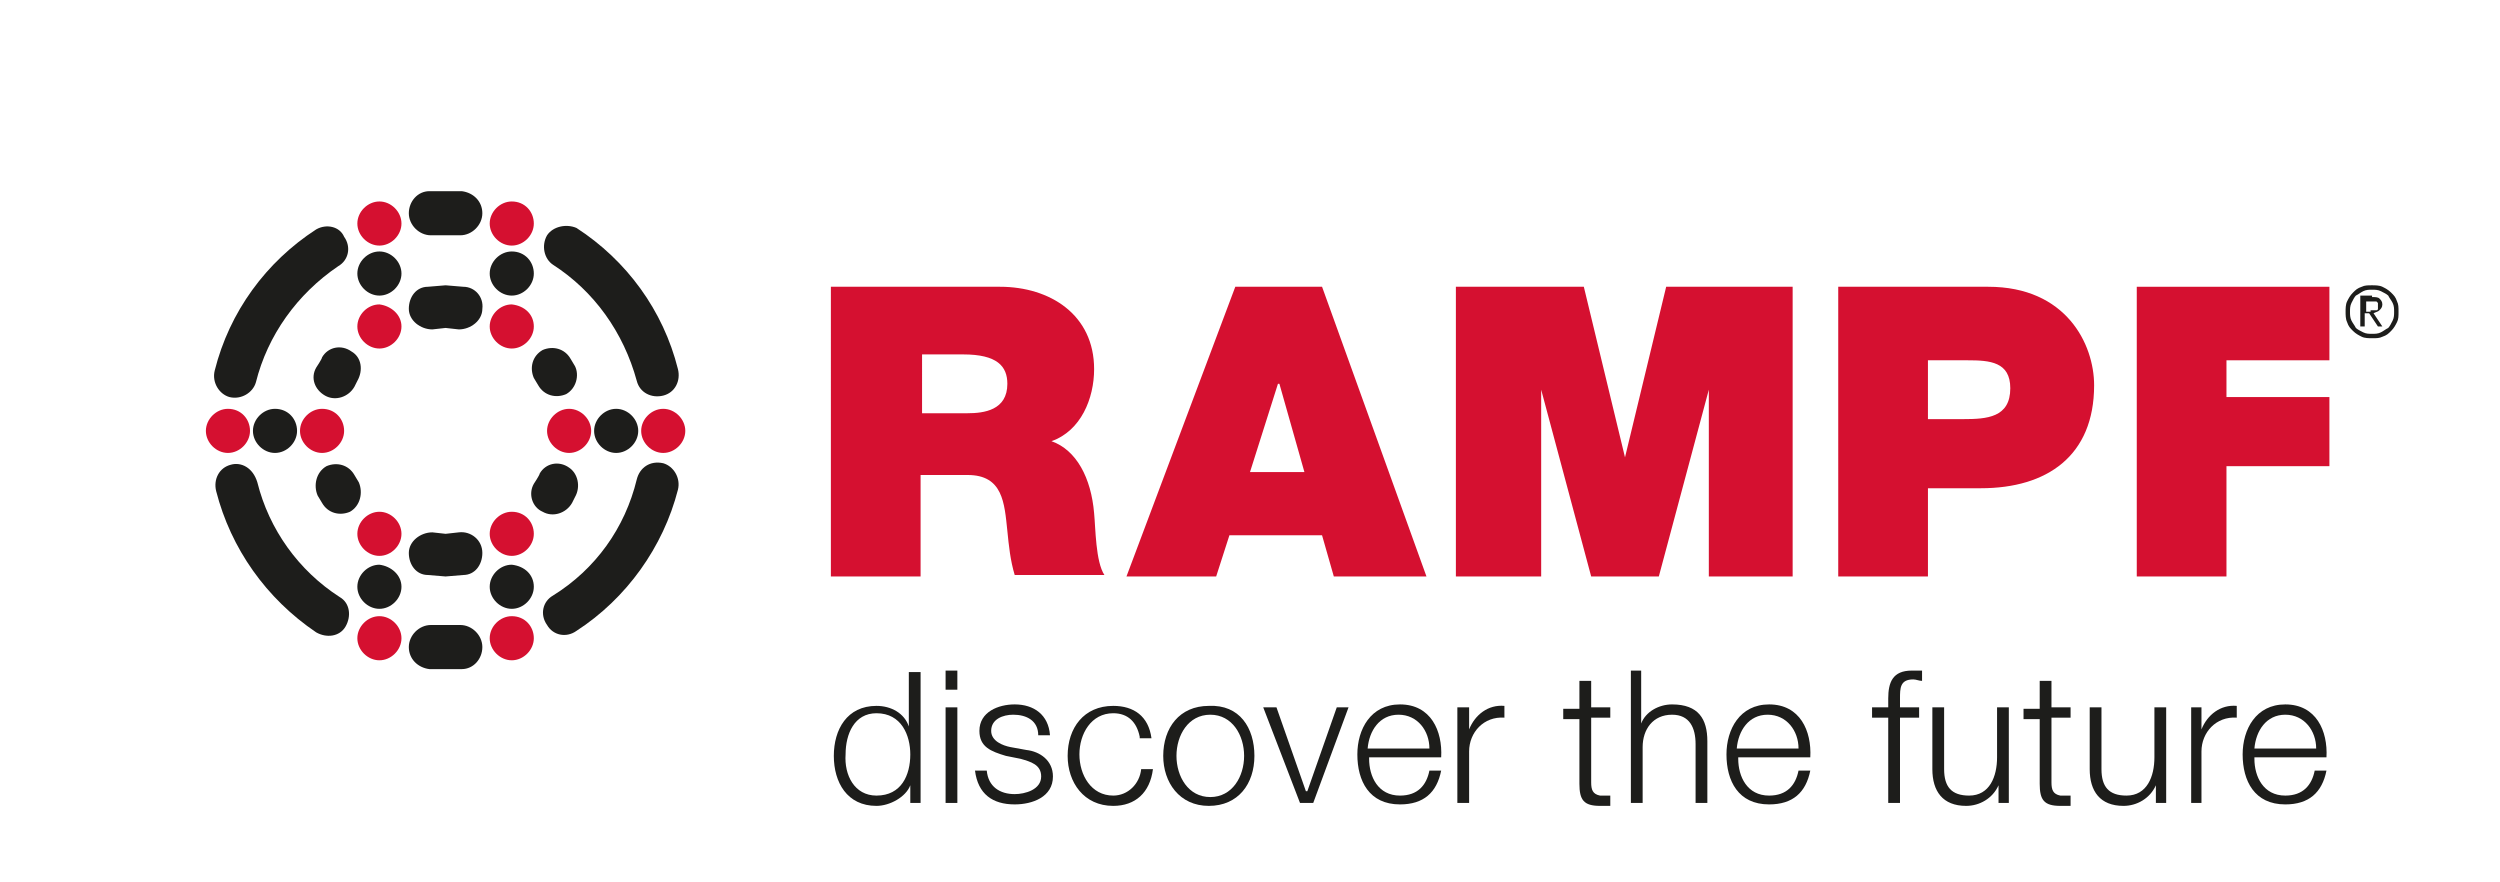 <?xml version="1.0" encoding="utf-8"?>
<!-- Generator: Adobe Illustrator 17.1.0, SVG Export Plug-In . SVG Version: 6.00 Build 0)  -->
<!DOCTYPE svg PUBLIC "-//W3C//DTD SVG 1.1//EN" "http://www.w3.org/Graphics/SVG/1.1/DTD/svg11.dtd">
<svg version="1.1" id="Ebene_1" xmlns="http://www.w3.org/2000/svg" xmlns:xlink="http://www.w3.org/1999/xlink" x="0px" y="0px"
	 viewBox="0 0 170 60" enable-background="new 0 0 170 60" xml:space="preserve">
<path fill="#D51030" d="M56.5,19.5h11.5c3.4,0,6.4,1.9,6.4,5.6c0,2-0.9,4.2-2.9,4.9c1.7,0.6,2.7,2.5,2.9,4.9c0.1,1,0.1,3.3,0.7,4.2
	h-6.1c-0.3-1-0.4-2-0.5-3c-0.2-1.9-0.3-3.8-2.7-3.8h-3.2v6.9h-6.1V19.5 M62.6,28.1h3.2c1.1,0,2.7-0.2,2.7-2c0-1.2-0.7-2-3-2h-2.8
	V28.1z"/>
<path fill="#D51030" d="M84,19.5h5.9L97,39.2h-6.3l-0.8-2.8h-6.3l-0.9,2.8h-6.1L84,19.5z M88.7,32.1L87,26.1h-0.1L85,32.1H88.7z"/>
<polygon fill="#D51030" points="99,19.5 107.7,19.5 110.5,31.1 110.5,31.1 113.3,19.5 121.9,19.5 121.9,39.2 116.2,39.2 116.2,26.5 
	116.2,26.5 112.8,39.2 108.2,39.2 104.8,26.5 104.8,26.5 104.8,39.2 99,39.2 "/>
<path fill="#D51030" d="M125.1,19.5h10.1c5.3,0,7.2,3.9,7.2,6.7c0,4.8-3.2,7-7.7,7h-3.6v6h-6.1V19.5 M131.2,28.5h2.3
	c1.6,0,3.2-0.1,3.2-2.1c0-1.8-1.4-1.9-2.9-1.9h-2.7V28.5z"/>
<polygon fill="#D51030" points="145.3,19.5 158.4,19.5 158.4,24.5 151.4,24.5 151.4,27 158.4,27 158.4,31.7 151.4,31.7 151.4,39.2 
	145.3,39.2 "/>
<path fill="#D51030" d="M17,29.3c0,0.8-0.7,1.5-1.5,1.5c-0.8,0-1.5-0.7-1.5-1.5c0-0.8,0.7-1.5,1.5-1.5C16.4,27.8,17,28.5,17,29.3"/>
<path fill="#D51030" d="M46.6,29.3c0,0.8-0.7,1.5-1.5,1.5c-0.8,0-1.5-0.7-1.5-1.5c0-0.8,0.7-1.5,1.5-1.5
	C45.9,27.8,46.6,28.5,46.6,29.3"/>
<path fill="#D51030" d="M36.3,15.2c0,0.8-0.7,1.5-1.5,1.5c-0.8,0-1.5-0.7-1.5-1.5c0-0.8,0.7-1.5,1.5-1.5
	C35.7,13.7,36.3,14.4,36.3,15.2"/>
<path fill="#D51030" d="M27.3,15.2c0,0.8-0.7,1.5-1.5,1.5c-0.8,0-1.5-0.7-1.5-1.5c0-0.8,0.7-1.5,1.5-1.5
	C26.6,13.7,27.3,14.4,27.3,15.2"/>
<path fill="#D51030" d="M36.3,43.4c0,0.8-0.7,1.5-1.5,1.5c-0.8,0-1.5-0.7-1.5-1.5c0-0.8,0.7-1.5,1.5-1.5
	C35.7,41.9,36.3,42.6,36.3,43.4"/>
<path fill="#D51030" d="M27.3,43.4c0,0.8-0.7,1.5-1.5,1.5c-0.8,0-1.5-0.7-1.5-1.5c0-0.8,0.7-1.5,1.5-1.5
	C26.6,41.9,27.3,42.6,27.3,43.4"/>
<path fill="#D51030" d="M40.2,29.3c0,0.8-0.7,1.5-1.5,1.5c-0.8,0-1.5-0.7-1.5-1.5c0-0.8,0.7-1.5,1.5-1.5
	C39.5,27.8,40.2,28.5,40.2,29.3"/>
<path fill="#D51030" d="M23.4,29.3c0,0.8-0.7,1.5-1.5,1.5c-0.8,0-1.5-0.7-1.5-1.5c0-0.8,0.7-1.5,1.5-1.5
	C22.8,27.8,23.4,28.5,23.4,29.3"/>
<path fill="#D51030" d="M27.3,22.2c0,0.8-0.7,1.5-1.5,1.5c-0.8,0-1.5-0.7-1.5-1.5c0-0.8,0.7-1.5,1.5-1.5
	C26.6,20.8,27.3,21.4,27.3,22.2"/>
<path fill="#D51030" d="M36.3,22.2c0,0.8-0.7,1.5-1.5,1.5c-0.8,0-1.5-0.7-1.5-1.5c0-0.8,0.7-1.5,1.5-1.5
	C35.7,20.8,36.3,21.4,36.3,22.2"/>
<path fill="#D51030" d="M27.3,36.3c0,0.8-0.7,1.5-1.5,1.5c-0.8,0-1.5-0.7-1.5-1.5c0-0.8,0.7-1.5,1.5-1.5
	C26.6,34.8,27.3,35.5,27.3,36.3"/>
<path fill="#D51030" d="M36.3,36.3c0,0.8-0.7,1.5-1.5,1.5c-0.8,0-1.5-0.7-1.5-1.5c0-0.8,0.7-1.5,1.5-1.5
	C35.7,34.8,36.3,35.5,36.3,36.3"/>
<path fill="#1D1D1B" d="M159.6,20.5c0.1-0.2,0.2-0.4,0.4-0.6c0.2-0.2,0.3-0.3,0.6-0.4c0.2-0.1,0.4-0.1,0.7-0.1c0.2,0,0.5,0,0.7,0.1
	c0.2,0.1,0.4,0.2,0.6,0.4c0.2,0.2,0.3,0.3,0.4,0.6c0.1,0.2,0.1,0.4,0.1,0.7c0,0.3,0,0.5-0.1,0.7c-0.1,0.2-0.2,0.4-0.4,0.6
	c-0.2,0.2-0.3,0.3-0.6,0.4c-0.2,0.1-0.4,0.1-0.7,0.1c-0.2,0-0.5,0-0.7-0.1c-0.2-0.1-0.4-0.2-0.6-0.4c-0.2-0.2-0.3-0.3-0.4-0.6
	c-0.1-0.2-0.1-0.5-0.1-0.7C159.5,21,159.5,20.7,159.6,20.5 M159.9,21.8c0.1,0.2,0.2,0.3,0.3,0.5c0.1,0.1,0.3,0.2,0.5,0.3
	c0.2,0.1,0.4,0.1,0.6,0.1c0.2,0,0.4,0,0.6-0.1c0.2-0.1,0.3-0.2,0.5-0.3c0.1-0.1,0.2-0.3,0.3-0.5c0.1-0.2,0.1-0.4,0.1-0.6
	c0-0.2,0-0.4-0.1-0.6c-0.1-0.2-0.2-0.3-0.3-0.5c-0.1-0.1-0.3-0.2-0.5-0.3c-0.2-0.1-0.4-0.1-0.6-0.1c-0.2,0-0.4,0-0.6,0.1
	c-0.2,0.1-0.3,0.2-0.5,0.3c-0.1,0.1-0.2,0.3-0.3,0.5c-0.1,0.2-0.1,0.4-0.1,0.6C159.8,21.4,159.8,21.6,159.9,21.8 M161.3,20.2
	c0.2,0,0.4,0,0.5,0.1c0.1,0.1,0.2,0.2,0.2,0.4c0,0.2-0.1,0.3-0.2,0.4c-0.1,0.1-0.2,0.1-0.4,0.2l0.6,0.9h-0.3l-0.6-0.9h-0.3v0.9h-0.3
	v-2.1H161.3z M161.2,21.1c0.1,0,0.1,0,0.2,0c0.1,0,0.1,0,0.2,0c0.1,0,0.1-0.1,0.1-0.1c0,0,0-0.1,0-0.2c0-0.1,0-0.1,0-0.2
	c0,0-0.1-0.1-0.1-0.1c0,0-0.1,0-0.1,0c-0.1,0-0.1,0-0.2,0h-0.4v0.7H161.2z"/>
<path fill="#1D1D1B" d="M62.6,54.6h-0.7v-1.2h0c-0.3,0.8-1.4,1.4-2.3,1.4c-2,0-2.9-1.6-2.9-3.4c0-1.8,0.9-3.4,2.9-3.4
	c1,0,1.9,0.5,2.2,1.4h0v-3.7h0.8V54.6 M59.6,54.1c1.7,0,2.3-1.4,2.3-2.8c0-1.3-0.6-2.8-2.3-2.8c-1.5,0-2.1,1.4-2.1,2.8
	C57.4,52.7,58.1,54.1,59.6,54.1"/>
<path fill="#1D1D1B" d="M64.3,45.6h0.8v1.3h-0.8V45.6z M64.3,48.1h0.8v6.5h-0.8V48.1z"/>
<path fill="#1D1D1B" d="M70.6,50c0-1-0.8-1.4-1.7-1.4c-0.7,0-1.5,0.3-1.5,1.1c0,0.7,0.8,1,1.3,1.1l1.1,0.2c0.9,0.1,1.8,0.7,1.8,1.8
	c0,1.4-1.4,1.9-2.6,1.9c-1.5,0-2.5-0.7-2.7-2.3h0.8c0.1,1.1,0.9,1.6,1.9,1.6c0.7,0,1.8-0.3,1.8-1.2c0-0.8-0.7-1-1.4-1.2l-1-0.2
	c-1-0.3-1.8-0.6-1.8-1.7c0-1.3,1.3-1.8,2.4-1.8c1.3,0,2.3,0.7,2.4,2.1H70.6"/>
<path fill="#1D1D1B" d="M77.5,50.1c-0.2-1-0.8-1.6-1.8-1.6c-1.5,0-2.3,1.4-2.3,2.8c0,1.4,0.8,2.8,2.3,2.8c1,0,1.8-0.8,1.9-1.8h0.8
	c-0.2,1.6-1.2,2.5-2.7,2.5c-2,0-3.1-1.6-3.1-3.4c0-1.9,1.1-3.4,3.1-3.4c1.4,0,2.4,0.7,2.6,2.2H77.5"/>
<path fill="#1D1D1B" d="M85.3,51.4c0,1.9-1.1,3.4-3.1,3.4c-2,0-3.1-1.6-3.1-3.4c0-1.9,1.1-3.4,3.1-3.4
	C84.3,47.9,85.3,49.5,85.3,51.4 M80,51.4c0,1.4,0.8,2.8,2.3,2.8c1.5,0,2.3-1.4,2.3-2.8c0-1.4-0.8-2.8-2.3-2.8
	C80.8,48.6,80,50,80,51.4"/>
<polygon fill="#1D1D1B" points="85.9,48.1 86.8,48.1 88.8,53.8 88.9,53.8 90.9,48.1 91.7,48.1 89.3,54.6 88.4,54.6 "/>
<path fill="#1D1D1B" d="M93.1,51.6c0,1.2,0.6,2.5,2.1,2.5c1.2,0,1.8-0.7,2-1.7H98c-0.3,1.5-1.2,2.3-2.8,2.3c-2.1,0-2.9-1.6-2.9-3.4
	c0-1.7,0.9-3.4,2.9-3.4c2.1,0,2.9,1.8,2.8,3.6H93.1 M97.2,50.9c0-1.2-0.8-2.3-2.1-2.3c-1.3,0-2,1.1-2.1,2.3H97.2z"/>
<path fill="#1D1D1B" d="M99.2,48.1h0.7v1.5h0c0.4-1,1.3-1.7,2.4-1.6v0.8c-1.4-0.1-2.4,1-2.4,2.3v3.5h-0.8V48.1"/>
<path fill="#1D1D1B" d="M108.2,48.1h1.3v0.7h-1.3v4.4c0,0.5,0.1,0.8,0.6,0.9c0.2,0,0.5,0,0.7,0v0.7c-0.2,0-0.5,0-0.7,0
	c-1.1,0-1.4-0.4-1.4-1.5v-4.4h-1.1v-0.7h1.1v-1.9h0.8V48.1"/>
<path fill="#1D1D1B" d="M110.8,45.6h0.8v3.6h0c0.3-0.8,1.2-1.3,2.1-1.3c1.8,0,2.4,1,2.4,2.5v4.2h-0.8v-4c0-1.1-0.4-2-1.6-2
	c-1.3,0-2,1-2,2.2v3.8h-0.8V45.6"/>
<path fill="#1D1D1B" d="M118.2,51.6c0,1.2,0.6,2.5,2.1,2.5c1.2,0,1.8-0.7,2-1.7h0.8c-0.3,1.5-1.2,2.3-2.8,2.3
	c-2.1,0-2.9-1.6-2.9-3.4c0-1.7,0.9-3.4,2.9-3.4c2.1,0,2.9,1.8,2.8,3.6H118.2 M122.3,50.9c0-1.2-0.8-2.3-2.1-2.3
	c-1.3,0-2,1.1-2.1,2.3H122.3z"/>
<path fill="#1D1D1B" d="M130.5,48.8h-1.3v5.8h-0.8v-5.8h-1.1v-0.7h1.1v-0.6c0-1.1,0.3-1.9,1.6-1.9c0.2,0,0.4,0,0.7,0v0.7
	c-0.2,0-0.4-0.1-0.6-0.1c-0.9,0-0.9,0.6-0.9,1.3v0.6h1.3V48.8"/>
<path fill="#1D1D1B" d="M136.6,54.6h-0.7v-1.2h0c-0.4,0.9-1.3,1.4-2.2,1.4c-1.6,0-2.3-1-2.3-2.5v-4.2h0.8v4.2c0,1.2,0.5,1.8,1.7,1.8
	c1.4,0,1.9-1.3,1.9-2.6v-3.4h0.8V54.6"/>
<path fill="#1D1D1B" d="M139.5,48.1h1.3v0.7h-1.3v4.4c0,0.5,0.1,0.8,0.6,0.9c0.2,0,0.5,0,0.7,0v0.7c-0.2,0-0.5,0-0.7,0
	c-1.1,0-1.4-0.4-1.4-1.5v-4.4h-1.1v-0.7h1.1v-1.9h0.8V48.1"/>
<path fill="#1D1D1B" d="M147.3,54.6h-0.7v-1.2h0c-0.4,0.9-1.3,1.4-2.2,1.4c-1.6,0-2.3-1-2.3-2.5v-4.2h0.8v4.2c0,1.2,0.5,1.8,1.7,1.8
	c1.4,0,1.9-1.3,1.9-2.6v-3.4h0.8V54.6"/>
<path fill="#1D1D1B" d="M149,48.1h0.7v1.5h0c0.4-1,1.3-1.7,2.4-1.6v0.8c-1.4-0.1-2.4,1-2.4,2.3v3.5H149V48.1"/>
<path fill="#1D1D1B" d="M153.3,51.6c0,1.2,0.6,2.5,2.1,2.5c1.2,0,1.8-0.7,2-1.7h0.8c-0.3,1.5-1.2,2.3-2.8,2.3
	c-2.1,0-2.9-1.6-2.9-3.4c0-1.7,0.9-3.4,2.9-3.4c2.1,0,2.9,1.8,2.8,3.6H153.3 M157.5,50.9c0-1.2-0.8-2.3-2.1-2.3
	c-1.3,0-2,1.1-2.1,2.3H157.5z"/>
<path fill="#1D1D1B" d="M20.2,29.3c0,0.8-0.7,1.5-1.5,1.5c-0.8,0-1.5-0.7-1.5-1.5c0-0.8,0.7-1.5,1.5-1.5
	C19.6,27.8,20.2,28.5,20.2,29.3"/>
<path fill="#1D1D1B" d="M43.4,29.3c0,0.8-0.7,1.5-1.5,1.5c-0.8,0-1.5-0.7-1.5-1.5c0-0.8,0.7-1.5,1.5-1.5
	C42.7,27.8,43.4,28.5,43.4,29.3"/>
<path fill="#1D1D1B" d="M27.3,18.6c0,0.8-0.7,1.5-1.5,1.5c-0.8,0-1.5-0.7-1.5-1.5c0-0.8,0.7-1.5,1.5-1.5
	C26.6,17.1,27.3,17.8,27.3,18.6"/>
<path fill="#1D1D1B" d="M36.3,18.6c0,0.8-0.7,1.5-1.5,1.5c-0.8,0-1.5-0.7-1.5-1.5c0-0.8,0.7-1.5,1.5-1.5
	C35.7,17.1,36.3,17.8,36.3,18.6"/>
<path fill="#1D1D1B" d="M36.3,39.9c0,0.8-0.7,1.5-1.5,1.5c-0.8,0-1.5-0.7-1.5-1.5c0-0.8,0.7-1.5,1.5-1.5
	C35.7,38.5,36.3,39.1,36.3,39.9"/>
<path fill="#1D1D1B" d="M27.3,39.9c0,0.8-0.7,1.5-1.5,1.5c-0.8,0-1.5-0.7-1.5-1.5c0-0.8,0.7-1.5,1.5-1.5
	C26.6,38.5,27.3,39.1,27.3,39.9"/>
<path fill="#1D1D1B" d="M31.2,36.2l-0.9,0.1l-0.9-0.1c-0.8,0-1.6,0.6-1.6,1.4c0,0.8,0.5,1.5,1.3,1.5l1.2,0.1l1.2-0.1
	c0.8,0,1.3-0.7,1.3-1.5C32.8,36.7,32,36.1,31.2,36.2"/>
<path fill="#1D1D1B" d="M29.1,19.5c-0.8,0-1.3,0.7-1.3,1.5c0,0.8,0.8,1.4,1.6,1.4l0.9-0.1l0.9,0.1c0.8,0,1.6-0.6,1.6-1.4
	c0.1-0.8-0.5-1.5-1.3-1.5l-1.2-0.1L29.1,19.5"/>
<path fill="#1D1D1B" d="M21.5,15.6c-3.4,2.2-5.9,5.6-6.9,9.6c-0.2,0.8,0.3,1.6,1,1.8c0.8,0.2,1.6-0.3,1.8-1c0.8-3.2,2.8-6,5.6-7.9
	c0.7-0.4,0.9-1.3,0.4-2C23.1,15.4,22.2,15.2,21.5,15.6"/>
<path fill="#1D1D1B" d="M15.7,31.6c-0.8,0.2-1.2,1-1,1.8c1,3.9,3.4,7.3,6.8,9.6c0.7,0.4,1.6,0.3,2-0.4c0.4-0.7,0.3-1.6-0.4-2
	c-2.8-1.8-4.8-4.6-5.6-7.8C17.2,31.8,16.4,31.4,15.7,31.6"/>
<path fill="#1D1D1B" d="M43.3,32.6c-0.8,3.3-2.8,6.1-5.7,7.9c-0.7,0.4-0.9,1.3-0.4,2c0.4,0.7,1.3,0.9,2,0.4c3.4-2.2,5.9-5.7,6.9-9.6
	c0.2-0.8-0.3-1.6-1-1.8C44.2,31.3,43.5,31.8,43.3,32.6"/>
<path fill="#1D1D1B" d="M37.2,16c-0.4,0.7-0.2,1.6,0.4,2c2.8,1.8,4.8,4.6,5.7,7.9c0.2,0.8,1,1.2,1.8,1c0.8-0.2,1.2-1,1-1.8
	c-1-4-3.5-7.4-6.9-9.6C38.5,15.2,37.6,15.4,37.2,16"/>
<path fill="#1D1D1B" d="M31.4,13C31.4,13,31.5,13,31.4,13l-1.1,0l-1.1,0c0,0,0,0,0,0c-0.8,0-1.4,0.7-1.4,1.5c0,0.8,0.7,1.5,1.5,1.5
	c0,0,0.1,0,0.1,0l0.9,0l0.9,0c0,0,0.1,0,0.1,0c0.8,0,1.5-0.7,1.5-1.5C32.8,13.7,32.2,13.1,31.4,13"/>
<path fill="#1D1D1B" d="M32.8,44c0-0.8-0.7-1.5-1.5-1.5c0,0-0.1,0-0.1,0l-0.9,0l-0.9,0c0,0-0.1,0-0.1,0c-0.8,0-1.5,0.7-1.5,1.5
	c0,0.8,0.6,1.4,1.4,1.5c0,0,0,0,0,0l1.1,0l1.1,0c0,0,0,0,0,0C32.2,45.5,32.8,44.8,32.8,44"/>
<path fill="#1D1D1B" d="M23.9,23.9c-0.7-0.5-1.6-0.3-2,0.4c0,0.1-0.4,0.7-0.4,0.7c-0.4,0.7-0.1,1.5,0.6,1.9c0.7,0.4,1.6,0.1,2-0.6
	l0.2-0.4C24.7,25.2,24.6,24.3,23.9,23.9"/>
<path fill="#1D1D1B" d="M38.7,31.8c-0.7-0.5-1.6-0.3-2,0.4c0,0.1-0.4,0.7-0.4,0.7c-0.4,0.7-0.1,1.6,0.6,1.9c0.7,0.4,1.6,0.1,2-0.6
	l0.2-0.4C39.5,33.1,39.3,32.2,38.7,31.8"/>
<path fill="#1D1D1B" d="M24.4,32.8c0,0-0.3-0.5-0.3-0.5c-0.4-0.7-1.2-0.9-1.9-0.6c-0.7,0.4-0.9,1.3-0.6,2c0,0,0.3,0.5,0.3,0.5
	c0.4,0.7,1.2,0.9,1.9,0.6C24.5,34.4,24.7,33.5,24.4,32.8"/>
<path fill="#1D1D1B" d="M36.3,25.7c0,0,0.3,0.5,0.3,0.5c0.4,0.7,1.2,0.9,1.9,0.6c0.7-0.4,0.9-1.3,0.6-1.9c0,0-0.3-0.5-0.3-0.5
	c-0.4-0.7-1.2-0.9-1.9-0.6C36.2,24.2,36,25,36.3,25.7"/>
</svg>
